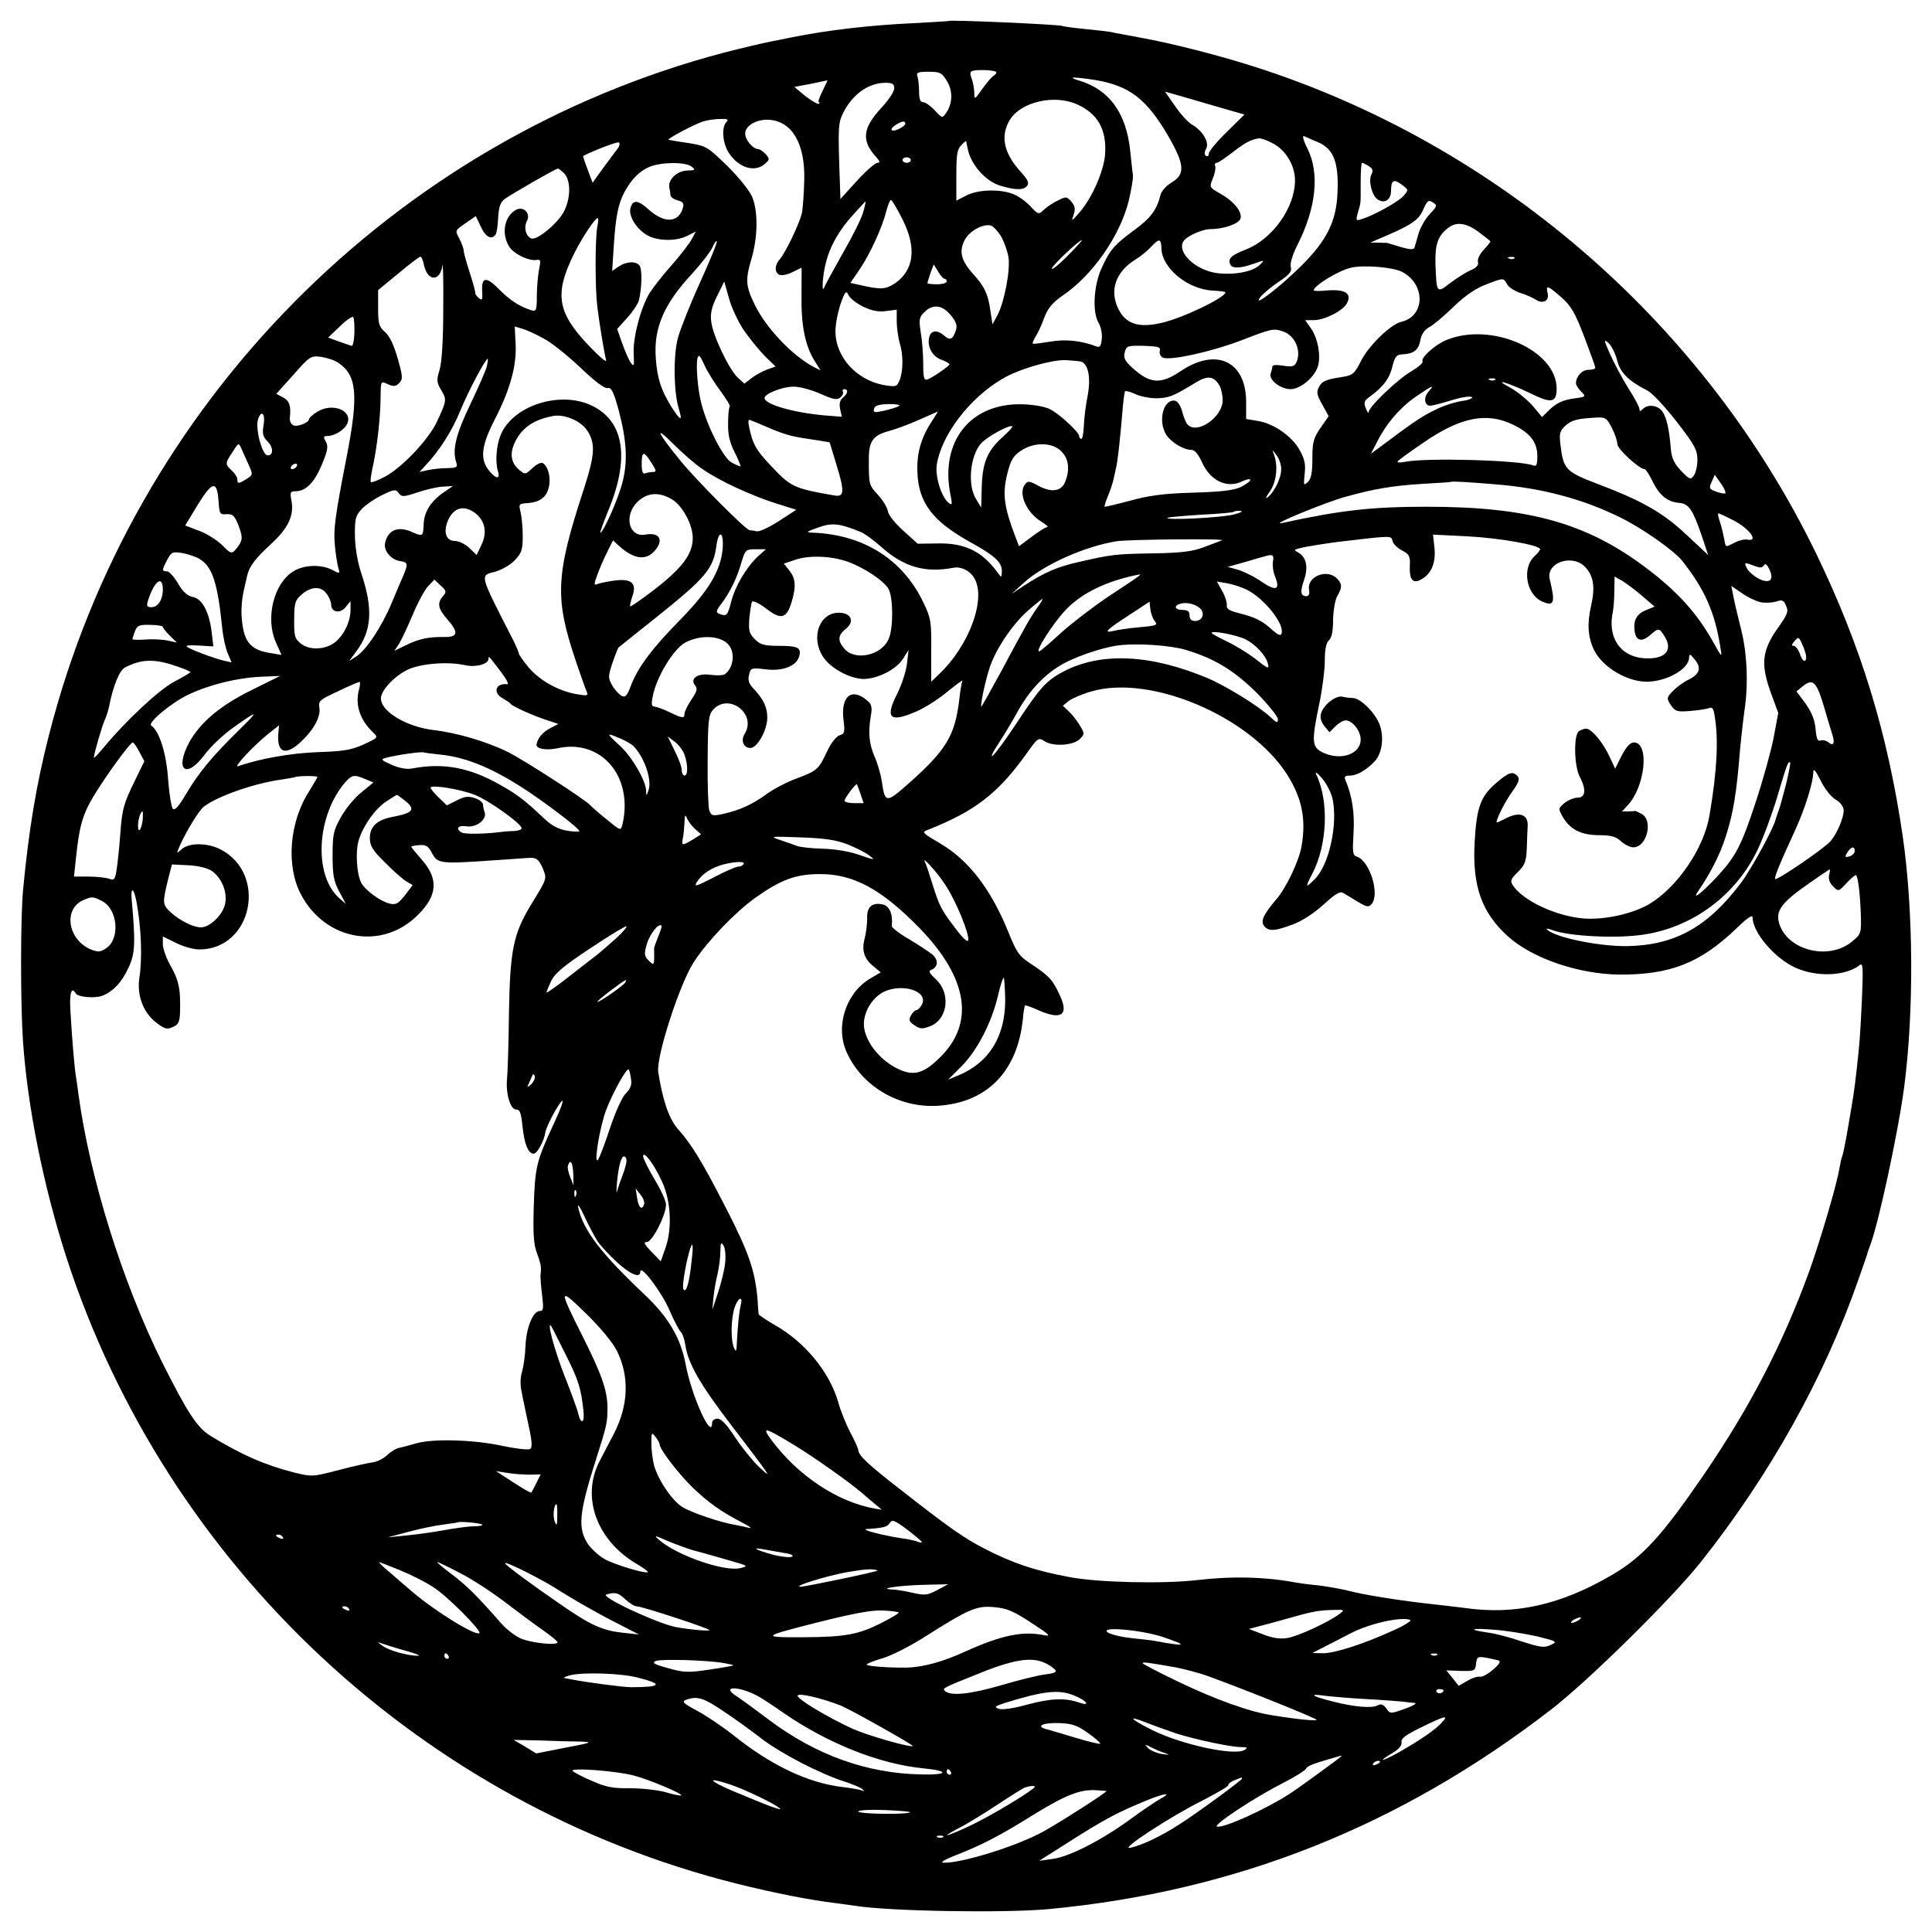 <?xml version="1.0" standalone="no"?>
<!DOCTYPE svg PUBLIC "-//W3C//DTD SVG 20010904//EN"
 "http://www.w3.org/TR/2001/REC-SVG-20010904/DTD/svg10.dtd">
<svg version="1.0" xmlns="http://www.w3.org/2000/svg"
 width="700pt" height="700pt" viewBox="0 0 700 700"
 preserveAspectRatio="xMidYMid meet">
<g transform="translate(0,700) scale(0.1,-0.1)"
fill="#000000" stroke="none">
<path d="M3437 6924 c-1 -1 -58 -4 -127 -8 -156 -7 -310 -25 -440 -51 -14 -3
-50 -10 -80 -16 -30 -6 -106 -24 -168 -40 -1196 -316 -2139 -1270 -2445 -2474
-45 -175 -73 -344 -93 -555 -10 -96 -10 -415 -1 -548 16 -241 75 -532 158
-789 363 -1118 1290 -1983 2429 -2268 136 -34 264 -59 355 -70 28 -4 60 -8 73
-10 122 -20 543 -27 702 -12 678 64 1272 300 1820 723 137 106 435 400 542
534 250 315 447 668 570 1020 17 47 31 90 33 95 1 6 5 17 8 25 30 71 104 414
126 580 36 274 34 639 -5 910 -55 375 -151 688 -314 1025 -400 823 -1127 1460
-1994 1750 -147 49 -329 96 -456 119 -47 9 -94 17 -105 20 -11 2 -54 7 -95 11
-41 4 -78 9 -81 11 -9 5 -406 23 -412 18z m173 -186 c0 -4 -5 -10 -11 -13 -6
-4 -24 -25 -40 -47 -27 -39 -29 -40 -29 -15 0 14 -4 37 -9 51 -7 17 -7 26 2
29 19 6 87 3 87 -5z m-180 -30 c23 -36 22 -83 -2 -117 -14 -20 -14 -20 -42 10
-15 16 -34 29 -42 29 -10 0 -14 12 -14 39 0 22 -3 46 -6 55 -5 13 2 16 40 16
41 0 48 -3 66 -32z m539 2 c124 -21 186 -69 265 -205 58 -101 61 -137 11 -166
-21 -13 -38 -32 -41 -48 -13 -51 -35 -81 -92 -123 -74 -54 -90 -72 -120 -138
-30 -64 -35 -162 -11 -201 8 -13 13 -39 11 -57 -3 -27 -7 -32 -20 -27 -55 21
-112 27 -168 17 -32 -5 -60 -9 -62 -7 -2 2 3 14 11 27 8 12 22 43 31 68 13 34
29 53 66 79 108 73 207 215 239 341 10 41 17 84 16 95 -2 11 -6 51 -10 88 -14
138 -77 224 -188 256 -44 13 -15 13 62 1z m-989 -40 c-11 -22 -17 -40 -14 -40
4 0 5 -3 1 -6 -3 -3 -24 9 -48 27 l-41 34 58 11 c33 7 60 12 62 13 1 1 -7 -17
-18 -39z m260 10 c0 -12 -21 -43 -46 -70 -68 -73 -74 -119 -21 -177 15 -17 17
-23 6 -23 -8 0 -41 -29 -74 -65 l-60 -66 -2 60 c-7 203 -7 215 14 256 34 65
91 105 151 105 26 0 32 -4 32 -20z m1192 -73 l77 -22 -64 -63 c-36 -35 -65
-70 -65 -78 0 -8 -5 -12 -10 -9 -7 4 -7 13 0 26 13 23 -13 66 -52 88 -12 7
-40 36 -60 66 l-37 53 67 -19 c37 -11 102 -30 144 -42z m-530 15 c75 -33 108
-91 102 -180 -4 -61 -47 -159 -93 -212 -29 -33 -30 -33 -21 -8 7 21 5 32 -8
47 -16 19 -19 20 -48 5 -18 -8 -41 -24 -52 -34 -19 -18 -20 -18 -48 12 -16 17
-43 37 -61 44 -47 20 -131 18 -173 -5 l-35 -18 0 92 c0 74 3 95 18 109 9 10
17 16 18 14 0 -2 2 -13 5 -26 10 -57 66 -120 119 -135 53 -16 83 -16 95 -2 10
12 6 22 -24 55 -60 67 -72 128 -37 186 40 65 161 93 243 56z m-1270 -64 c-19
-19 -14 -79 10 -114 36 -53 94 -70 130 -37 17 15 17 17 2 35 -10 10 -22 18
-27 18 -19 0 -47 33 -47 56 0 29 42 53 87 50 83 -6 130 -86 127 -217 -1 -46
-5 -100 -8 -119 -8 -37 -59 -145 -82 -171 -18 -20 -18 -48 1 -55 8 -3 29 1 46
10 18 9 33 16 33 16 1 0 0 -43 0 -97 -2 -110 13 -184 46 -238 l23 -37 -24 12
c-79 42 -172 140 -214 225 -33 68 -35 90 -13 165 24 80 25 172 4 225 -9 23
-48 71 -90 113 -73 71 -76 73 -143 84 -37 5 -69 11 -71 12 -4 4 98 58 126 66
15 5 43 9 62 9 26 1 31 -2 22 -11z m648 -6 c0 -5 -11 -14 -25 -20 -28 -13 -35
1 -7 17 21 13 32 14 32 3z m1497 -68 c55 -24 74 -73 69 -182 -4 -103 -38 -172
-129 -263 -77 -77 -182 -158 -151 -116 10 13 40 38 67 56 39 26 48 37 44 53
-4 12 6 45 23 79 69 135 82 261 37 351 -14 27 -19 47 -13 45 6 -3 30 -13 53
-23z m-170 -1 c49 -23 85 -80 85 -137 0 -98 -82 -213 -178 -250 -53 -21 -65
-32 -57 -53 6 -17 37 -16 87 2 39 14 39 13 20 -5 -25 -25 -96 -38 -158 -29
-77 12 -143 76 -118 115 12 19 69 44 99 44 46 0 101 19 107 37 9 23 -22 63
-72 91 -40 23 -41 23 -28 55 8 18 11 38 9 45 -3 6 0 12 5 12 6 0 32 18 59 39
44 34 66 46 96 50 5 0 25 -6 44 -16z m-2369 -21 c-7 -10 -31 -41 -52 -70 l-39
-54 -18 48 c-10 26 -17 48 -16 49 41 21 123 52 129 49 5 -3 3 -13 -4 -22z
m1062 -42 c0 -5 -7 -10 -15 -10 -8 0 -15 5 -15 10 0 6 7 10 15 10 8 0 15 -4
15 -10z m-795 -23 c16 -13 15 -14 -16 -15 -36 -1 -69 -33 -64 -61 2 -9 4 -22
4 -28 1 -7 12 -15 26 -19 20 -5 24 -11 19 -28 -16 -54 -67 -56 -124 -5 -38 35
-58 37 -66 4 -7 -30 25 -79 66 -100 38 -19 103 -19 141 1 l30 15 -15 -28 c-8
-15 -40 -57 -71 -92 -32 -36 -68 -82 -81 -102 -32 -52 -62 -164 -58 -223 2
-42 1 -46 -11 -30 -7 11 -21 42 -31 71 l-18 51 37 41 c20 22 39 51 42 63 11
46 12 113 2 126 -13 17 -48 15 -76 -4 l-23 -16 6 93 c7 107 16 151 39 194 26
47 53 74 89 90 42 18 129 19 153 2z m2454 1 c15 -9 17 -16 10 -30 -12 -23 2
-78 23 -91 25 -16 48 -1 48 32 0 39 10 44 40 21 24 -18 24 -18 5 -40 -20 -22
-108 -71 -152 -84 -20 -7 -21 -5 -13 24 11 38 10 28 10 110 0 39 2 70 5 70 3
0 14 -5 24 -12z m-2914 -27 c23 -26 23 -86 0 -134 -20 -43 -99 -109 -120 -101
-20 8 -28 40 -16 63 15 28 -12 55 -39 41 -43 -23 -55 -88 -24 -135 17 -26 70
-51 97 -47 16 3 17 -1 10 -35 -4 -21 -8 -64 -8 -95 0 -53 -2 -57 -20 -52 -42
13 -79 37 -117 76 -46 47 -64 45 -61 -7 2 -31 0 -35 -12 -25 -8 7 -14 15 -13
18 1 4 -8 37 -20 74 -12 37 -22 73 -22 80 0 7 -7 26 -15 42 -17 32 -18 30 27
61 l32 22 18 -38 c17 -38 40 -50 54 -28 4 6 8 34 9 63 3 39 8 54 25 66 29 20
183 109 191 109 3 1 14 -8 24 -18z m1225 -166 c52 -103 42 -184 -28 -232 -34
-22 -52 -23 -129 -5 l-32 7 31 45 c39 57 84 154 99 214 6 25 15 44 18 41 4 -2
23 -34 41 -70z m1911 20 c-16 -16 -34 -48 -41 -70 -6 -22 -13 -45 -15 -52 -3
-8 -15 -8 -50 2 -25 8 -47 14 -50 15 -3 0 -17 0 -32 1 l-28 0 25 11 c122 51
149 69 166 107 15 34 19 38 35 28 17 -11 17 -13 -10 -42z m-2053 8 c-5 -21
-38 -87 -73 -148 -34 -60 -65 -117 -68 -125 -11 -29 -7 41 5 87 15 61 49 121
101 177 23 26 42 46 43 46 1 0 -2 -17 -8 -37z m-964 -55 c-8 -46 -8 -222 0
-288 8 -65 25 -167 32 -195 3 -11 -26 14 -65 55 -113 120 -123 186 -50 333 30
59 75 127 85 127 2 0 2 -15 -2 -32z m1464 -36 c11 -20 23 -54 26 -75 7 -45
-15 -162 -40 -209 l-18 -33 -7 45 c-8 62 -22 93 -63 137 -44 49 -52 82 -31
123 17 33 66 60 95 53 9 -3 26 -21 38 -41z m1730 17 c23 -17 42 -32 42 -34 0
-2 -11 -16 -25 -31 -14 -15 -23 -34 -20 -43 3 -11 -5 -21 -26 -30 -17 -7 -50
-28 -74 -46 -50 -39 -50 -38 -54 67 -2 71 8 102 43 130 31 26 67 22 114 -13z
m-2821 -181 c-36 -79 -72 -170 -81 -203 -17 -65 -15 -195 3 -254 15 -50 8 -48
-27 6 -37 60 -51 103 -56 176 -8 110 30 196 133 307 33 36 65 78 72 93 6 15
14 26 16 23 3 -3 -24 -69 -60 -148z m1333 97 c-29 -30 -56 -52 -59 -49 -5 6
98 104 109 104 2 0 -20 -25 -50 -55z m338 25 c2 -72 96 -149 188 -153 24 -1
44 -4 44 -6 0 -19 -156 -94 -232 -111 -83 -19 -129 -4 -156 51 -33 66 -10 134
61 178 18 11 43 31 56 45 31 33 38 33 39 -4z m-2672 -60 c13 -60 58 -62 67 -2
2 15 4 -54 3 -153 0 -116 -5 -196 -13 -224 -12 -39 -11 -47 6 -75 20 -34 20
-37 -17 -116 -31 -65 -129 -168 -191 -199 -23 -12 -45 -20 -47 -18 -3 2 0 24
5 48 17 76 30 186 30 266 1 53 1 53 26 41 21 -9 29 -9 41 4 14 14 14 23 -5 89
-14 49 -29 81 -46 96 -22 19 -25 30 -25 87 l0 65 73 60 c39 33 75 60 80 61 4
0 10 -13 13 -30z m3951 24 c-3 -3 -12 -4 -19 -1 -8 3 -5 6 6 6 11 1 17 -2 13
-5z m-2065 -74 c5 0 8 -4 8 -10 0 -5 -16 -10 -35 -10 -19 0 -35 2 -35 4 0 1 5
18 11 36 l12 32 16 -26 c8 -14 19 -26 23 -26z m1658 25 c86 -45 84 -161 -3
-181 -37 -8 -118 -86 -146 -142 -23 -46 -30 -52 -69 -58 -59 -9 -72 -15 -83
-36 -10 -18 -8 -29 12 -64 l23 -42 -30 -43 c-25 -37 -29 -51 -29 -110 0 -50
-4 -73 -16 -85 -16 -15 -16 -13 -12 29 4 35 0 54 -18 86 -28 51 -96 98 -153
106 l-41 7 0 62 c0 147 -108 198 -236 112 -74 -50 -112 -47 -177 12 -26 24
-32 35 -27 55 6 24 10 25 69 24 54 -2 62 -4 58 -19 -2 -10 3 -20 12 -24 28
-11 175 22 276 60 119 46 124 47 159 35 44 -15 67 -71 48 -112 -7 -15 -16 -17
-48 -12 -24 4 -39 3 -39 -3 0 -6 -3 -17 -6 -25 -8 -23 35 -57 72 -57 37 0 90
46 100 86 10 39 -2 100 -26 134 l-21 30 31 0 c39 0 106 34 120 61 19 35 -5 51
-67 47 -29 -3 -53 -3 -53 0 0 17 90 72 135 82 46 11 152 2 185 -15z m380 -44
c5 -11 27 -25 47 -32 21 -6 47 -18 58 -25 26 -17 50 -3 42 25 -7 30 2 26 51
-17 35 -31 49 -56 82 -142 22 -58 40 -108 40 -112 0 -5 -11 -8 -25 -8 -23 0
-45 -24 -45 -49 0 -6 8 -19 19 -30 18 -18 18 -19 -29 -25 -34 -5 -58 -15 -81
-36 l-32 -31 -34 41 c-20 22 -56 52 -82 66 -66 35 -10 19 74 -21 76 -38 95
-34 95 17 0 140 -239 244 -402 175 -40 -17 -91 -64 -84 -76 4 -5 -15 -21 -40
-36 -50 -29 -154 -128 -155 -148 0 -7 -5 -1 -10 13 -9 22 -7 28 17 45 46 34
69 64 79 108 9 35 15 42 35 43 42 2 59 15 66 50 4 23 15 39 33 49 14 7 53 40
87 73 41 40 79 66 115 80 67 26 66 26 79 3z m-2764 -169 c22 -31 56 -73 76
-93 l38 -37 -31 -11 c-16 -6 -42 -20 -56 -31 l-26 -20 -24 22 c-32 30 -90 152
-96 202 -4 29 1 53 21 93 l26 53 17 -60 c9 -34 34 -87 55 -118z m431 87 c32
-15 56 -20 83 -16 l39 5 0 -42 c0 -22 5 -57 10 -76 14 -44 14 -101 1 -136 -10
-25 -13 -26 -53 -20 -102 17 -180 101 -180 196 0 26 9 71 19 100 16 45 20 49
28 31 5 -11 29 -30 53 -42z m317 -30 c19 -22 25 -38 20 -53 -10 -35 -22 -41
-42 -23 -25 23 -49 21 -55 -4 -9 -33 10 -70 43 -82 17 -6 30 -14 30 -17 0 -6
-59 -47 -80 -55 -12 -4 -15 6 -15 57 0 35 -4 86 -9 114 -7 46 -6 54 13 73 30
30 64 27 95 -10z m-2160 -66 c-1 -26 -5 -47 -10 -46 -5 1 -26 9 -47 16 l-38
14 43 41 c23 23 45 37 48 33 3 -5 5 -31 4 -58z m685 -19 c28 -14 87 -62 133
-105 52 -50 89 -78 100 -75 13 3 21 -13 39 -78 30 -113 34 -188 14 -265 -15
-58 -69 -181 -80 -181 -2 0 10 33 26 73 82 194 62 330 -56 387 -115 56 -287 1
-331 -106 -16 -38 -20 -98 -10 -131 10 -31 -8 -29 -33 3 -33 42 -27 90 23 187
55 107 79 195 74 274 l-3 60 27 -8 c15 -4 50 -20 77 -35z m3890 -79 c11 -45
41 -75 108 -109 19 -9 65 -59 108 -114 65 -84 75 -102 75 -138 0 -22 -6 -48
-13 -57 -11 -16 -15 -15 -45 16 -25 26 -35 46 -38 78 -6 74 -15 113 -30 137
-16 24 -53 29 -72 10 -9 -9 -12 -9 -12 0 0 7 -18 41 -40 75 -22 35 -51 90 -66
123 -23 52 -24 57 -6 41 11 -10 25 -38 31 -62z m-3249 -111 c21 -29 37 -54 34
-57 -3 -3 -6 -30 -6 -60 -1 -40 5 -69 24 -106 14 -28 23 -51 21 -51 -2 0 -17
6 -32 14 -29 15 -88 129 -109 211 -14 50 -21 141 -15 167 5 15 9 11 25 -24 10
-23 37 -66 58 -94z m-1385 102 c68 -45 75 -116 31 -341 -42 -216 -48 -261 -43
-318 3 -34 9 -72 13 -85 6 -21 6 -22 -22 -7 -40 21 -103 19 -141 -5 -71 -43
-102 -169 -64 -256 l21 -47 -41 7 c-76 12 -99 44 -104 141 -1 21 2 57 7 80 5
22 11 48 13 57 7 34 29 64 86 116 63 58 85 103 75 158 -6 30 -4 34 14 34 37 0
68 30 95 94 22 52 25 68 16 85 -10 17 -9 21 3 21 28 0 64 22 74 45 21 47 -52
77 -107 44 -17 -10 -31 -23 -31 -27 0 -14 -46 -31 -59 -22 -7 4 -12 16 -11 26
5 43 -1 61 -24 74 l-25 13 62 69 c59 67 63 70 100 65 21 -3 49 -12 62 -21z
m539 -13 c-4 -16 -31 -77 -60 -138 -52 -108 -66 -164 -51 -210 6 -18 2 -20
-31 -21 -20 0 -52 -3 -70 -7 l-32 -7 21 23 c50 52 98 127 128 202 29 70 90
185 98 185 2 0 0 -12 -3 -27z m2147 18 c30 -2 43 -54 30 -123 -7 -35 -13 -84
-14 -110 -1 -27 -5 -48 -9 -48 -4 0 -8 4 -8 10 0 14 -71 80 -105 97 -16 9 -59
17 -96 18 -192 8 -305 -134 -265 -329 7 -35 6 -38 -8 -27 -26 22 -48 95 -42
137 17 108 118 241 237 311 59 36 186 72 234 68 17 -1 37 -3 46 -4z m509 -91
c5 -10 10 -33 10 -50 0 -62 -95 -127 -128 -87 -6 6 -14 28 -19 47 -5 19 -16
36 -25 38 -43 8 -64 -74 -32 -124 19 -28 63 -54 91 -54 12 0 26 -17 40 -49 31
-65 91 -92 146 -64 15 7 27 9 27 4 0 -5 -16 -16 -35 -26 -27 -12 -72 -17 -173
-20 -105 -3 -158 -10 -227 -29 -49 -13 -91 -23 -93 -22 -1 2 4 19 12 38 8 19
17 46 20 59 3 13 7 33 10 45 6 27 14 99 22 194 3 41 8 78 10 82 2 3 18 -1 36
-9 17 -9 53 -16 78 -16 45 1 59 6 144 58 43 26 66 22 86 -15z m997 24 c-3 -3
-12 -4 -19 -1 -8 3 -5 6 6 6 11 1 17 -2 13 -5z m-2446 -50 c48 -22 62 -24 74
-14 8 7 12 16 9 21 -3 5 0 9 5 9 16 0 13 -16 -5 -31 -11 -9 -14 -22 -10 -41
l6 -28 -63 5 c-112 10 -217 40 -217 63 0 15 64 41 104 41 21 1 64 -11 97 -25z
m2204 6 c-18 -20 -14 -50 7 -50 7 0 42 9 78 20 35 11 68 16 73 11 4 -4 -12
-11 -37 -14 -25 -4 -70 -18 -98 -33 -48 -23 -82 -47 -197 -133 l-34 -25 23 44
c33 66 85 126 143 165 59 40 67 43 42 15z m-1918 -51 c-8 -5 -32 -12 -54 -17
-35 -8 -40 -7 -36 7 3 12 17 16 54 17 28 0 44 -3 36 -7z m119 -56 c-39 -59
-55 -115 -52 -185 4 -110 56 -177 191 -252 89 -49 115 -73 115 -105 -1 -25 -1
-25 -15 -6 -57 78 -119 108 -218 106 l-72 -1 -53 48 c-29 26 -54 57 -55 70 -2
13 -18 39 -35 58 -34 37 -34 38 -34 127 -1 69 15 90 75 106 23 6 71 24 107 40
36 16 66 29 68 30 1 1 -9 -16 -22 -36z m-2421 -12 c-5 -33 -3 -43 15 -61 21
-21 21 -50 0 -50 -20 0 -46 97 -35 131 12 36 27 20 20 -20z m1172 -20 c31 -46
29 -87 -11 -211 -104 -317 -107 -397 -28 -630 16 -47 32 -93 37 -104 7 -17 5
-18 -36 -11 -64 11 -132 48 -173 96 -20 24 -36 47 -36 51 0 5 -14 37 -32 71
-111 217 -109 212 -56 225 25 7 56 24 73 42 25 26 29 38 29 88 0 31 -4 71 -8
87 -7 28 -6 30 23 32 46 3 70 20 79 56 9 34 -1 76 -21 89 -7 4 -23 -4 -38 -18
-25 -24 -27 -24 -47 -7 -36 29 -37 71 -5 121 26 40 67 64 128 75 41 7 99 -18
122 -52z m3356 20 c61 -30 87 -63 87 -113 0 -33 -3 -39 -16 -34 -50 19 -386
28 -462 13 -18 -4 -31 -3 -28 1 3 5 43 34 90 66 137 95 232 114 329 67z m357
-11 c11 -21 20 -48 20 -59 0 -18 80 -91 99 -91 4 0 17 -20 29 -45 24 -49 54
-74 96 -77 35 -3 49 -24 81 -117 l24 -72 -78 73 c-86 81 -162 124 -326 186
-111 42 -121 53 -131 139 -5 42 -3 51 17 70 24 21 41 26 111 30 35 2 39 -1 58
-37z m-3045 -4 c59 -24 75 -28 165 -41 25 -4 45 -7 46 -8 0 -1 12 -38 25 -82
30 -97 28 -117 -9 -110 -148 26 -157 30 -235 114 -48 52 -59 71 -72 130 -6 27
-4 33 6 28 8 -3 41 -17 74 -31z m835 -32 c-53 -48 -71 -92 -73 -181 l-2 -72
-18 30 c-32 50 -23 155 17 202 21 24 106 71 114 62 2 -2 -15 -20 -38 -41z
m-1084 -114 c58 -41 177 -96 266 -124 l73 -23 -63 -41 c-34 -22 -70 -39 -80
-37 -9 2 -21 4 -26 4 -14 1 -193 181 -250 251 -86 105 -97 132 -27 62 34 -34
82 -76 107 -92z m-1646 18 c17 -37 17 -38 -6 -53 -29 -18 -34 -19 -34 -2 0 8
-9 22 -20 32 -25 23 -25 26 3 68 21 33 22 34 31 13 5 -11 17 -38 26 -58z
m2945 47 c27 -26 32 -65 15 -109 -13 -36 -49 -42 -96 -17 -35 19 -40 20 -51 5
-24 -33 6 -101 60 -134 18 -11 27 -20 21 -20 -6 0 -31 -16 -56 -35 l-46 -34
-17 45 c-37 98 -43 146 -26 215 13 53 22 67 50 86 48 32 114 31 146 -2z m797
-63 c1 -32 -23 -82 -48 -103 -11 -8 -8 -1 6 19 25 34 32 95 15 137 -6 17 -5
16 9 -3 10 -12 18 -35 18 -50z m-2281 20 c17 -26 18 -32 6 -32 -9 0 -21 -2
-29 -5 -9 -4 -13 6 -13 35 0 47 8 47 36 2z m-1286 -12 c-3 -5 -11 -10 -16 -10
-6 0 -7 5 -4 10 3 6 11 10 16 10 6 0 7 -4 4 -10z m5175 -98 c-4 -1 -19 2 -33
7 -24 9 -26 13 -15 36 l11 25 23 -33 c12 -17 19 -33 14 -35z m-830 33 c166
-13 316 -53 453 -121 77 -38 193 -119 222 -156 82 -104 119 -187 139 -318 6
-33 4 -32 -24 19 -60 108 -130 186 -244 272 -216 164 -428 223 -796 223 -203
0 -313 -13 -525 -59 -52 -11 157 75 230 95 104 29 169 40 280 47 55 3 101 6
102 7 3 3 70 -1 163 -9z m-4628 -63 c3 -44 5 -47 29 -45 23 1 29 -5 44 -43 16
-43 15 -54 -12 -86 -14 -15 -18 -14 -48 17 -19 18 -56 42 -84 52 l-50 19 46
76 c53 86 70 88 75 10z m817 35 c-47 -32 -72 -70 -74 -116 -2 -46 -2 -46 -46
-27 -49 21 -85 4 -94 -43 -5 -27 23 -60 55 -64 28 -4 29 -10 12 -51 -7 -15
-26 -61 -43 -101 -35 -84 -92 -171 -129 -194 l-25 -16 26 35 c56 75 61 153 19
280 -14 40 -23 93 -24 137 -1 63 2 74 24 98 14 15 47 38 74 51 45 22 50 22 61
7 11 -14 16 -14 68 3 32 11 73 20 93 21 l35 2 -32 -22z m827 -27 c38 -24 74
-92 74 -139 0 -59 -38 -110 -148 -194 -41 -31 -77 -56 -79 -54 -1 2 2 18 8 36
17 47 -2 65 -61 58 -25 -3 -53 -9 -62 -12 -17 -7 -17 -4 -4 32 8 22 24 59 36
83 l21 42 22 -20 c52 -47 95 -54 127 -20 37 40 21 71 -32 61 -59 -11 -79 68
-29 118 36 35 79 38 127 9z m-713 -50 c35 -28 43 -70 21 -115 l-17 -36 -26 25
c-15 15 -39 26 -53 26 -30 0 -42 29 -27 69 20 52 59 64 102 31z m2747 -4 c-43
-12 -250 -22 -240 -12 3 2 57 7 120 11 63 3 116 8 119 10 2 3 14 5 25 4 12 -1
1 -7 -24 -13z m1810 -21 c59 -30 94 -79 51 -70 -10 2 -31 -3 -46 -11 -35 -18
-32 -19 -38 14 -3 15 -9 42 -15 60 -6 17 -9 32 -6 32 3 0 27 -11 54 -25z
m-3160 -43 c14 -6 45 -29 70 -51 83 -75 161 -98 265 -78 27 5 58 -10 74 -36
46 -73 -16 -245 -126 -349 l-29 -28 0 113 c1 102 -1 117 -27 171 -74 158 -217
249 -402 256 -27 1 -25 3 20 19 51 18 76 15 155 -17z m-502 -63 c-8 -78 -50
-148 -150 -251 -104 -105 -157 -176 -182 -242 -14 -38 -21 -44 -34 -37 -9 5
-25 22 -34 38 -15 27 -15 32 1 81 10 29 20 54 22 56 2 2 60 48 129 103 189
151 215 182 226 268 9 60 28 46 22 -16z m2428 29 c3 -10 19 -25 35 -33 25 -13
29 -21 27 -56 -2 -53 13 -67 47 -45 34 22 48 61 42 115 l-5 44 122 -6 c118 -6
266 -32 266 -47 0 -4 -9 -15 -20 -25 -46 -42 -31 -138 27 -164 44 -20 49 -6
28 80 -15 61 83 94 129 44 30 -32 36 -73 21 -139 -15 -65 -12 -113 10 -160 29
-61 117 -115 190 -116 73 0 155 46 155 88 1 14 4 13 19 -6 27 -31 20 -54 -20
-74 -19 -9 -45 -28 -58 -42 -23 -24 -23 -26 -7 -51 15 -22 22 -25 69 -21 28 2
59 7 68 10 13 6 18 -1 22 -31 14 -84 8 -198 -19 -356 -20 -121 -117 -262 -219
-323 -61 -35 -159 -57 -235 -52 -101 8 -222 64 -259 121 -10 15 -7 23 19 48
26 26 30 39 32 87 1 31 2 66 3 77 3 44 -28 56 -79 30 -15 -8 -30 -15 -32 -15
-9 0 28 75 56 113 22 31 27 44 19 54 -17 20 -32 16 -77 -23 -58 -49 -72 -90
-79 -214 -9 -160 25 -256 120 -342 88 -80 257 -138 406 -139 182 -1 291 42
419 164 41 40 62 55 62 43 0 -54 80 -148 155 -182 77 -35 183 -31 234 10 11 9
12 -12 7 -129 -7 -142 -8 -153 -20 -260 -8 -69 -9 -77 -31 -205 -9 -52 -18
-97 -21 -101 -2 -4 -6 -24 -10 -45 -9 -56 -68 -256 -109 -371 -96 -263 -214
-491 -383 -738 -150 -219 -220 -296 -331 -361 -186 -109 -352 -146 -533 -120
-24 3 -65 8 -93 11 -142 15 -277 37 -340 54 -22 5 -67 13 -99 17 -33 3 -69 8
-80 10 -110 21 -232 24 -359 9 -123 -14 -358 -9 -462 11 -128 24 -205 50 -310
104 -75 39 -126 75 -305 215 -116 90 -149 122 -150 140 0 6 -13 35 -29 65 -16
30 -36 80 -44 110 -32 110 -121 218 -231 280 -31 18 -56 35 -57 38 -1 4 -3 27
-4 52 -9 104 -30 168 -113 330 -89 173 -124 231 -177 291 -31 35 -55 106 -70
205 -8 56 79 324 130 400 49 75 149 179 220 230 94 67 148 87 235 87 122 1
225 -55 363 -197 175 -181 200 -344 71 -469 -53 -52 -87 -64 -133 -47 -75 27
-141 106 -141 170 0 44 30 94 69 115 69 35 167 4 141 -45 -6 -11 -15 -20 -20
-20 -5 0 -14 -9 -20 -20 -8 -16 -6 -22 14 -35 21 -14 28 -14 59 -2 62 27 72
120 17 170 -23 21 -27 29 -16 33 25 10 27 35 5 55 -12 10 -50 35 -85 56 -35
20 -63 42 -63 48 5 45 -9 75 -37 79 -36 6 -54 -12 -52 -52 0 -20 -4 -53 -9
-72 -12 -43 -2 -75 33 -102 l25 -21 -39 -23 c-87 -52 -126 -172 -85 -265 58
-130 200 -210 348 -194 168 17 272 129 291 312 2 26 6 48 8 50 1 2 24 -6 50
-18 83 -36 110 -16 75 57 -25 54 -38 68 -98 108 -48 31 -56 42 -85 113 -64
160 -146 267 -251 328 -63 37 -66 40 -44 48 172 68 254 132 355 272 44 62 46
64 68 50 31 -21 105 -16 128 7 18 18 18 20 1 49 -10 17 -28 40 -40 51 l-22 21
22 18 c13 9 49 25 82 34 213 62 571 -89 707 -299 55 -86 71 -163 54 -261 -9
-54 -56 -153 -93 -195 -45 -53 -57 -78 -42 -96 16 -19 38 -18 104 7 33 12 77
41 111 72 44 40 59 49 72 41 10 -6 33 -20 53 -32 32 -19 38 -20 49 -7 30 36
-7 155 -53 171 -16 5 -17 15 -13 84 5 73 -5 137 -29 193 -6 13 -2 17 17 17 25
0 62 22 90 53 25 28 33 83 18 128 -14 43 -69 99 -98 100 -9 0 -27 2 -39 5 -25
4 -68 -30 -77 -62 -4 -13 1 -30 12 -44 l19 -23 21 21 c12 12 29 22 37 22 25 0
55 -38 55 -69 0 -55 -75 -79 -140 -46 -37 19 -38 41 -10 175 11 52 20 123 20
156 0 42 5 65 15 74 10 9 15 32 15 74 1 34 7 72 15 86 19 32 18 45 -1 64 -36
37 -110 7 -101 -41 3 -14 -1 -23 -9 -23 -22 0 -24 16 -9 59 16 46 8 83 -21 99
-16 9 -16 10 2 15 21 6 90 17 144 24 204 24 189 23 196 1z m-619 4 c-6 -2 -35
-13 -64 -24 -41 -16 -80 -21 -185 -23 -136 -2 -152 -4 -273 -32 -75 -17 -123
-38 -195 -85 l-45 -30 45 41 c73 66 222 132 336 150 46 7 408 10 381 3z
m-1681 -58 c-42 -39 -83 -109 -97 -165 -13 -50 -16 -53 -43 -43 -13 5 -12 11
8 37 32 43 55 90 72 148 14 47 16 49 52 49 l37 0 -29 -26z m-2020 -11 c44 -28
63 -89 79 -247 3 -32 12 -74 20 -93 l14 -33 -27 6 c-41 10 -131 44 -136 52 -2
4 19 5 46 3 l51 -3 -6 51 c-9 74 -34 121 -68 128 -20 4 -36 18 -54 49 -14 24
-32 44 -40 44 -19 0 -19 4 1 42 15 28 18 30 56 24 21 -4 51 -14 64 -23z m2345
-8 c61 -22 133 -70 149 -100 16 -31 17 -138 1 -177 -24 -63 -124 -85 -163 -37
-24 29 -22 48 7 71 33 26 19 58 -26 58 -71 0 -103 -91 -56 -161 27 -41 98 -79
147 -79 51 1 116 34 141 72 l21 33 -6 -50 c-3 -27 -19 -76 -35 -108 -46 -90
-27 -107 71 -64 30 13 80 45 112 72 32 26 56 43 53 39 -2 -5 -8 -35 -11 -66
-16 -135 -47 -186 -191 -313 -74 -65 -79 -64 -90 14 -4 25 -15 65 -26 89 -20
47 -24 85 -14 147 6 32 3 43 -12 56 -56 49 -97 18 -87 -67 6 -47 4 -53 -14
-58 -12 -4 -32 -29 -46 -60 -30 -64 -36 -69 -111 -97 -33 -12 -81 -37 -106
-55 -53 -39 -98 -59 -159 -73 -38 -8 -42 -7 -50 12 -4 12 -7 95 -6 183 1 144
3 164 20 183 57 62 159 -16 114 -88 -15 -24 -4 -51 21 -51 25 0 61 65 61 110
0 37 -13 65 -47 102 -20 20 -24 33 -19 53 6 25 8 26 60 20 60 -8 110 11 121
45 10 33 -3 40 -71 40 -55 0 -69 4 -89 24 -21 21 -23 31 -20 76 3 28 7 55 10
60 3 5 26 -6 51 -25 54 -42 74 -36 92 23 17 56 15 86 -8 115 l-20 25 42 14
c50 17 129 14 189 -7z m1541 0 c-2 -14 1 -38 8 -54 19 -48 4 -54 -47 -20 -25
18 -64 37 -85 44 l-40 11 64 18 c34 10 68 20 73 21 26 8 32 4 27 -20z m1744
-15 c20 -8 29 -8 35 2 5 8 11 3 20 -15 18 -39 1 -54 -40 -33 -17 9 -35 25 -41
36 -12 23 -11 24 26 10z m-2231 -38 c-6 -5 -55 -38 -110 -74 -55 -37 -132 -96
-172 -132 -39 -36 -74 -66 -78 -66 -15 0 52 104 97 151 59 62 152 106 268 128
2 1 0 -3 -5 -7z m1827 -73 l43 -37 -25 -10 c-38 -14 -52 -36 -48 -74 4 -40 25
-47 58 -18 30 26 32 26 53 -9 29 -49 -2 -81 -76 -76 -87 6 -134 76 -113 170 2
11 5 44 5 73 l1 53 30 -17 c16 -10 49 -35 72 -55z m-5362 25 c0 -37 -18 -64
-41 -64 -16 0 -19 4 -13 23 22 71 54 96 54 41z m1015 -24 c-22 -25 -18 -45 15
-83 43 -49 40 -66 -12 -65 -56 1 -92 -7 -140 -31 l-39 -19 16 24 c9 14 31 61
50 106 19 45 44 92 57 105 l22 23 23 -22 c21 -19 21 -23 8 -38z m2911 24 c64
-31 140 -126 127 -160 -3 -9 -14 -4 -36 16 -34 31 -57 43 -124 60 -31 8 -40
15 -38 28 1 9 -6 32 -17 51 l-19 34 35 -6 c19 -3 51 -13 72 -23z m1869 -47
c17 -2 40 0 53 4 18 7 25 4 33 -15 10 -21 6 -32 -30 -82 -57 -81 -62 -130 -26
-231 l28 -76 -17 -91 c-10 -50 -40 -159 -68 -242 -39 -118 -59 -163 -94 -210
-45 -60 -147 -156 -112 -104 45 66 79 131 101 200 27 84 39 155 52 320 4 41
11 104 16 139 14 93 9 207 -13 292 -10 41 -23 93 -27 115 l-8 41 41 -28 c23
-16 55 -30 71 -32z m-5201 31 c9 -12 16 -30 16 -39 0 -28 33 -33 52 -9 l18 22
0 -32 c0 -43 -26 -96 -60 -120 -36 -25 -91 -26 -121 -1 -21 17 -24 27 -23 87
0 60 3 69 28 91 34 29 70 30 90 1z m2574 -50 c-26 -37 -41 -63 -133 -235 -37
-68 -68 -123 -69 -123 -6 0 14 94 30 142 22 66 82 156 139 206 26 23 50 42 52
42 2 0 -6 -15 -19 -32z m424 -46 c15 -17 11 -19 -58 -25 -33 -3 -74 -9 -90
-13 -38 -9 -27 3 61 60 l70 46 3 -27 c2 -16 9 -34 14 -41z m167 43 c18 -18 7
-45 -19 -45 -13 0 -20 7 -20 20 0 15 -7 20 -25 20 -29 0 -34 16 -7 23 23 6 54
-2 71 -18z m-3759 -66 c0 -4 11 -18 25 -32 l26 -25 -33 7 c-18 4 -54 6 -80 4
-27 -2 -48 -1 -48 1 0 3 4 16 9 29 8 21 15 24 55 23 25 0 46 -4 46 -7z m3924
-46 c35 -18 72 -58 79 -85 7 -24 4 -24 -50 19 -27 20 -72 47 -100 60 -29 14
-53 27 -53 30 0 10 93 -8 124 -24z m-1877 -16 c28 -28 22 -86 -11 -110 -6 -4
-29 -5 -52 -2 -47 7 -76 -14 -55 -39 9 -11 6 -22 -14 -51 -14 -21 -25 -44 -25
-51 0 -18 -7 -17 -55 6 -22 11 -46 19 -54 20 -10 0 -12 9 -6 37 13 69 75 172
118 195 53 28 123 26 154 -5z m3898 -14 c9 -22 12 -40 6 -46 -5 -5 -13 4 -19
22 -6 17 -16 31 -23 31 -8 0 -8 4 1 15 17 20 18 20 35 -22z m-2241 -7 c105
-31 176 -74 259 -156 42 -43 77 -86 77 -96 0 -15 -4 -14 -27 8 -43 40 -161
113 -230 142 -204 85 -382 94 -518 24 -63 -33 -86 -58 -169 -184 -37 -56 -76
-110 -87 -120 -12 -11 -4 8 18 41 22 33 52 84 68 113 39 72 90 129 150 167 49
32 159 70 220 77 69 8 184 0 239 -16z m-2480 -79 c20 -26 31 -47 24 -46 -43 5
-54 -32 -15 -52 12 -7 24 -15 27 -19 6 -9 83 -44 134 -60 l39 -13 -29 -15
c-28 -15 -46 -36 -50 -59 -3 -16 35 -23 76 -14 159 35 276 -103 235 -277 -6
-23 -7 -22 -58 20 -29 23 -54 46 -57 49 -13 18 -238 163 -299 194 -77 38 -185
70 -271 80 -98 12 -190 67 -190 115 0 27 46 78 94 102 46 24 148 32 211 18 39
-9 85 4 85 23 0 12 -1 13 44 -46z m-1171 18 c26 -9 47 -18 47 -20 0 -2 -26
-18 -59 -35 -56 -30 -176 -142 -255 -238 -20 -24 -36 -41 -36 -37 0 13 31 120
41 140 5 11 11 31 14 44 14 73 37 131 57 142 60 32 109 33 191 4z m271 -84
c-116 -57 -188 -118 -228 -190 -54 -100 -13 -136 54 -47 23 31 70 75 104 99
94 67 97 65 21 -9 -97 -95 -146 -155 -191 -231 -26 -44 -40 -61 -48 -53 -5 5
-13 54 -17 107 -6 93 -32 175 -61 194 -15 10 74 84 136 113 77 36 175 60 261
64 l70 3 -101 -50z m387 2 c-15 -56 2 -110 51 -157 19 -18 18 -19 -34 -43 -44
-20 -72 -25 -163 -28 -96 -3 -212 -23 -292 -51 -21 -8 55 74 110 118 l38 30
-3 -34 c-4 -68 29 -77 85 -23 47 45 70 91 64 122 -4 23 2 28 67 58 39 19 74
34 78 34 4 1 3 -11 -1 -26z m5306 -58 c13 -44 27 -92 32 -107 10 -31 4 -43
-15 -27 -8 6 -20 9 -28 6 -10 -4 -15 7 -18 43 -3 33 -15 61 -37 92 l-32 43 22
18 c37 30 50 18 76 -68z m-4361 -120 c19 -8 40 -20 48 -27 41 -41 70 -126 55
-163 -7 -20 -8 -20 -8 1 -2 37 -51 122 -96 163 -50 46 -49 47 1 26z m234 -59
c13 -37 13 -76 0 -76 -5 0 -10 9 -10 20 0 12 -12 43 -26 71 l-25 51 25 -19
c14 -10 30 -31 36 -47z m-1975 10 l18 -34 -36 -74 c-39 -79 -45 -102 -51 -188
-2 -30 -7 -81 -11 -113 -7 -54 -10 -58 -29 -51 -12 4 -45 8 -74 8 l-54 0 7 65
c12 118 24 159 65 228 45 74 131 192 141 193 3 0 14 -15 24 -34z m1090 -10
c100 -10 203 -55 331 -142 82 -56 173 -127 173 -135 1 -3 -19 -3 -43 1 -31 5
-55 17 -83 43 -73 69 -98 88 -162 124 -109 62 -205 80 -316 59 -21 -4 -46 0
-76 13 -40 18 -41 20 -18 26 39 10 123 22 134 19 6 -2 33 -5 60 -8z m4875
-112 c-11 -43 -23 -86 -27 -94 -3 -8 -7 -21 -9 -27 -6 -31 -89 -183 -127 -233
-120 -159 -239 -225 -412 -228 -103 -1 -259 31 -290 60 -5 5 4 4 20 -2 57 -22
227 -31 325 -17 180 25 339 142 418 308 22 46 54 134 72 194 34 115 39 129 46
122 2 -2 -5 -39 -16 -83z m181 -51 c18 -11 29 -26 29 -39 0 -27 -23 -82 -47
-111 -20 -25 -195 -144 -201 -138 -5 5 16 55 73 179 35 77 65 171 65 211 1 12
10 0 26 -32 15 -31 38 -60 55 -70z m-1823 3 c20 -94 -13 -240 -64 -291 -34
-34 -36 -32 -10 18 55 104 62 263 15 361 -6 12 3 7 20 -13 17 -19 34 -53 39
-75z m-3678 79 c0 -2 -14 -26 -30 -52 -72 -112 -84 -270 -30 -373 88 -168 295
-205 424 -75 71 70 75 130 16 198 -22 25 -40 47 -40 49 0 2 13 5 30 6 23 2 32
-4 44 -27 22 -41 26 -42 241 -27 61 4 112 8 115 8 23 1 33 -7 46 -37 16 -40
18 -35 -44 -136 -62 -104 -74 -161 -78 -389 -1 -113 -5 -221 -7 -240 -5 -52
12 -110 33 -110 14 0 18 -12 23 -60 7 -67 21 -100 41 -100 12 0 38 47 42 78 4
22 45 100 60 113 8 6 -4 -28 -27 -77 -66 -142 -70 -159 -75 -301 -3 -104 -1
-141 12 -175 15 -41 16 -51 12 -80 0 -7 2 -39 6 -70 6 -49 5 -58 -8 -58 -25 0
-49 -60 -52 -125 -1 -33 -7 -75 -12 -93 -7 -22 -8 -49 -2 -75 4 -23 16 -77 25
-121 13 -59 14 -80 6 -86 -7 -4 -51 1 -99 11 -105 23 -251 27 -312 10 -25 -7
-54 -15 -64 -17 -11 -2 -30 -13 -43 -26 -13 -12 -36 -24 -51 -26 -15 -2 -71
-14 -124 -28 -96 -25 -98 -25 -163 -9 -106 27 -190 64 -303 133 -48 30 -82 82
-175 267 -142 286 -261 665 -302 965 -3 25 -8 56 -10 70 -5 29 -14 134 -20
238 -4 64 4 89 19 63 9 -14 68 -19 96 -9 39 15 71 48 96 103 24 50 25 91 11
247 -4 46 8 41 17 -7 18 -94 22 -209 11 -277 -10 -64 14 -127 61 -163 30 -23
39 -26 60 -16 26 11 28 23 26 110 -2 40 -10 69 -32 108 -17 29 -30 66 -30 81
l0 29 47 -23 c25 -13 64 -24 85 -24 193 0 249 277 74 364 -47 23 -112 23 -138
-1 -19 -17 -19 -17 -7 12 23 52 70 129 87 142 49 38 185 86 285 99 23 4 43 7
45 8 5 5 82 6 82 1z m174 -8 l29 -12 -45 -37 c-24 -19 -57 -60 -73 -89 -27
-48 -30 -63 -30 -139 0 -70 4 -93 24 -130 l24 -45 -23 20 c-96 84 -83 303 23
423 23 25 31 26 71 9z m1794 -54 l11 -33 -35 0 c-18 0 -34 4 -34 9 0 9 41 64
45 59 1 -2 7 -18 13 -35z m-1398 -3 c52 -20 170 -105 170 -121 0 -5 -12 -9
-27 -10 -16 0 -39 -2 -53 -4 -57 -7 -127 -8 -138 -1 -23 14 -12 27 19 22 35
-5 74 25 65 51 -3 8 -6 21 -6 28 0 7 -13 18 -29 23 -24 8 -37 7 -66 -8 l-36
-18 -29 28 c-17 16 -30 32 -30 36 0 12 108 -5 160 -26z m-249 -24 c35 -29 24
-42 -45 -55 -60 -11 -86 -35 -86 -78 0 -27 10 -44 53 -86 28 -29 63 -60 77
-69 l25 -15 -28 -37 c-24 -30 -32 -35 -55 -30 -34 8 -88 48 -103 75 -17 33
-22 114 -9 156 17 53 58 111 99 139 20 13 37 24 39 24 2 0 17 -11 33 -24z
m-954 -66 c-4 -35 -17 -53 -17 -22 0 21 9 52 16 52 2 0 2 -14 1 -30z m2002
-34 l21 -19 -30 -19 c-39 -23 -41 -23 -36 5 3 12 5 38 6 57 1 28 3 31 9 15 5
-11 18 -29 30 -39z m551 -55 c30 -12 66 -30 80 -41 22 -17 20 -17 -35 2 -36
13 -90 22 -135 23 -41 1 -83 6 -92 10 -10 4 -37 13 -60 21 -41 14 -38 14 72
10 87 -3 128 -9 170 -25z m3650 -25 c0 -7 -9 -16 -19 -19 -17 -4 -18 -2 -8 14
14 22 27 25 27 5z m-4026 -47 c-3 -5 -11 -9 -19 -9 -8 0 -48 -17 -89 -39 -67
-34 -73 -36 -60 -15 19 29 52 50 95 62 44 11 80 12 73 1z m731 -75 c38 -57 88
-178 83 -201 -2 -8 -20 8 -43 39 -56 73 -61 84 -86 163 -12 39 -24 75 -27 80
-16 30 44 -36 73 -81z m-2660 52 c37 -24 59 -76 51 -119 -7 -40 -55 -87 -88
-87 -28 0 -78 25 -111 56 -29 27 -29 33 -6 126 l12 46 58 -3 c33 -1 70 -10 84
-19z m5862 -17 c-3 -13 2 -28 14 -40 20 -20 20 -20 50 12 16 17 31 30 34 28 7
-8 14 -63 17 -138 2 -73 2 -74 -31 -102 -88 -73 -244 -30 -267 74 -8 40 15 70
107 134 41 29 76 52 78 53 2 0 1 -9 -2 -21z m-6257 -94 c57 -29 66 -138 14
-171 -20 -14 -29 -14 -55 -4 -85 36 -101 150 -24 180 28 12 33 12 65 -5z
m1864 -133 c-22 -20 -55 -49 -74 -64 -19 -15 -68 -52 -107 -83 -40 -31 -73
-54 -73 -51 0 3 8 22 17 42 14 28 46 55 143 119 69 46 127 81 130 79 2 -3 -14
-22 -36 -42z m151 5 c-8 -20 -15 -39 -15 -42 1 -65 1 -66 -19 -46 -17 17 -18
24 -7 62 11 36 43 76 53 65 2 -1 -4 -19 -12 -39z m1257 -228 c1 -133 -58 -229
-169 -275 l-38 -16 47 47 c56 55 109 155 133 254 9 40 19 70 22 68 2 -3 4 -38
5 -78z m-1377 61 c-7 -12 -91 -70 -100 -70 -4 0 17 18 46 40 56 42 64 46 54
30z m21 -348 c4 -22 -1 -36 -19 -54 -13 -13 -37 -66 -56 -123 -18 -55 -38
-107 -43 -115 -19 -30 4 114 28 178 24 63 75 155 82 147 2 -2 6 -17 8 -33z
m-361 -20 c-10 -10 -16 -12 -13 -7 3 6 8 19 13 30 5 14 9 16 12 7 3 -8 -3 -21
-12 -30z m473 -352 c33 -69 38 -172 13 -242 l-17 -48 -34 35 c-26 27 -30 35
-16 35 19 0 69 97 69 136 0 13 -19 54 -42 92 -22 37 -41 75 -41 83 1 22 40
-29 68 -91z m-128 75 c0 -8 -6 -32 -14 -52 -8 -21 -17 -47 -20 -58 -3 -11 -3
0 -1 25 5 60 15 100 26 100 5 0 9 -7 9 -15z m-193 -48 l1 -42 -12 30 c-7 17
-11 36 -8 43 9 24 17 11 19 -31z m10 -79 c-3 -8 -6 -5 -6 6 -1 11 2 17 5 13 3
-3 4 -12 1 -19z m246 -33 c-8 -22 -20 -9 -25 27 l-5 32 18 -23 c10 -12 16 -28
12 -36z m-169 -131 c11 -16 42 -50 70 -76 50 -46 86 -61 86 -35 1 27 79 -77
106 -141 16 -37 34 -71 40 -77 6 -5 14 -27 17 -48 10 -67 53 -142 163 -286
152 -199 155 -203 104 -156 -23 22 -62 70 -87 108 -29 45 -50 67 -63 67 -11 0
-20 -7 -20 -15 0 -67 -75 98 -96 213 -18 94 -62 169 -145 248 -164 155 -226
237 -244 319 -3 17 6 3 22 -31 15 -33 37 -73 47 -90z m463 -83 c-3 -25 -15
-73 -26 -106 l-20 -60 4 45 c3 25 9 63 15 85 5 22 10 58 10 80 1 34 2 37 12
21 6 -10 8 -39 5 -65z m-121 12 c-8 -80 -20 -121 -30 -104 -8 12 22 161 32
161 3 0 2 -26 -2 -57z m-270 -329 c45 -92 41 -197 -12 -299 -14 -28 -38 -72
-52 -100 -67 -129 -10 -287 136 -372 24 -14 41 -27 39 -29 -7 -7 -121 27 -156
47 -20 11 -46 35 -59 52 -40 59 -35 114 28 311 39 123 41 131 41 188 -1 61
-21 119 -91 258 -87 173 -86 178 14 80 54 -53 96 -104 112 -136z m448 168 c-6
-23 -11 -77 -14 -132 -1 -35 -3 -41 -10 -25 -13 29 -12 102 1 146 12 37 32 47
23 11z m-635 -179 c48 -95 56 -123 65 -205 5 -44 -9 -51 -19 -10 -3 15 -26 77
-50 138 -36 92 -64 196 -49 181 2 -2 26 -49 53 -104z m829 -329 c72 -44 194
-130 245 -173 12 -11 33 -29 47 -40 l25 -21 -25 4 c-136 24 -280 120 -376 250
-35 48 -25 46 84 -20z m-488 3 c0 -18 67 -105 118 -155 57 -55 104 -89 182
-129 25 -13 36 -21 25 -19 -11 3 -34 8 -51 11 -54 9 -158 44 -192 65 -37 23
-87 97 -102 150 -5 19 -10 55 -10 79 0 42 1 43 15 25 8 -10 15 -23 15 -27z
m-468 -110 l37 1 -16 -32 c-8 -17 -17 -32 -18 -34 -2 -2 -31 15 -65 37 l-63
41 44 -7 c24 -4 61 -6 81 -6z m97 -149 c0 -35 -2 -39 -9 -21 -8 19 -3 63 6 63
2 0 4 -19 3 -42z m1321 -95 c0 -3 -8 -2 -17 2 -10 3 -34 9 -53 11 -72 11 -154
32 -130 34 62 4 75 8 84 22 8 14 17 10 63 -24 29 -22 53 -43 53 -45z m-1593
63 c4 -3 -10 -6 -29 -6 -20 0 -71 -7 -114 -15 -44 -8 -106 -16 -139 -19 l-60
-6 75 20 c41 11 98 23 125 26 28 4 51 7 52 8 6 5 84 -2 90 -8z m-722 -46 c3
-6 -1 -7 -9 -4 -18 7 -21 14 -7 14 6 0 13 -4 16 -10z m1498 -50 c23 -6 76 -21
117 -33 73 -21 74 -21 40 -29 -59 -12 -225 46 -290 101 -23 20 -21 20 33 -4
33 -13 78 -30 100 -35z m320 -7 c23 -3 34 -9 27 -13 -7 -4 -38 -1 -69 7 -63
17 -84 29 -31 19 19 -4 52 -9 73 -13z m-1394 -62 c39 -16 93 -43 120 -61 50
-31 176 -158 168 -167 -13 -12 -164 81 -247 153 -14 12 -47 40 -73 63 -27 22
-46 41 -44 41 3 0 37 -13 76 -29z m219 -11 c43 -22 115 -69 162 -105 47 -36
109 -82 138 -102 28 -20 52 -39 52 -43 0 -13 -93 -3 -132 13 -21 9 -52 33 -70
53 -92 105 -127 139 -181 180 -32 24 -56 44 -52 44 4 0 41 -18 83 -40z m365
-67 c40 -25 119 -71 177 -101 l105 -54 -56 6 c-75 8 -117 26 -228 103 -102 70
-201 143 -201 149 0 9 140 -61 203 -103z m1147 77 c7 -3 -262 -59 -280 -59
-30 1 97 40 170 53 66 11 91 13 110 6z m216 -71 c-36 -19 -45 -20 -89 -10 -27
6 -61 12 -75 12 -56 3 30 15 118 17 l85 2 -39 -21z m-1130 -34 c15 -14 33 -25
41 -25 19 0 263 -80 263 -86 0 -5 -74 2 -122 11 -69 14 -277 111 -251 118 34
9 42 7 69 -18z m-1001 -35 c3 -6 -1 -7 -9 -4 -18 7 -21 14 -7 14 6 0 13 -4 16
-10z m2472 -50 c68 -44 73 -50 43 -44 -76 15 -152 -1 -281 -59 -82 -38 -156
-58 -215 -59 -63 -1 -144 5 -144 11 0 3 26 14 58 23 31 9 98 43 147 74 166
105 193 117 257 111 46 -4 70 -14 135 -57z m-481 38 c2 -3 -28 -21 -68 -41
-78 -39 -128 -48 -273 -49 -159 -1 -157 2 40 52 134 34 205 47 243 45 29 -1
55 -5 58 -7z m1598 -5 c-39 -30 -154 -83 -191 -88 -25 -4 -54 0 -88 14 l-50
19 45 12 c25 6 74 20 110 30 77 22 102 26 154 27 37 1 39 0 20 -14z m195 -60
c-107 -49 -212 -83 -256 -83 l-38 1 35 18 c19 10 67 34 105 54 68 35 180 60
214 48 8 -2 -19 -20 -60 -38z m671 37 c-8 -5 -19 -10 -25 -10 -5 0 -3 5 5 10
8 5 20 10 25 10 6 0 3 -5 -5 -10z m-1510 -60 c98 -33 91 -37 -28 -15 -9 2 -47
6 -84 10 -37 4 -76 14 -85 21 -29 22 119 9 197 -16z m1360 1 c72 -18 74 -19
48 -31 -22 -11 -37 -9 -105 13 -43 15 -98 29 -123 32 -76 11 -60 17 25 10 44
-3 114 -15 155 -24z m-4100 -52 c36 -10 56 -18 45 -18 -35 -1 -107 19 -129 36
-20 14 -20 15 -1 8 11 -4 49 -16 85 -26z m155 -19 c3 -5 1 -10 -4 -10 -6 0
-11 5 -11 10 0 6 2 10 4 10 3 0 8 -4 11 -10z m3582 4 c-3 -3 -12 -4 -19 -1 -8
3 -5 6 6 6 11 1 17 -2 13 -5z m222 -20 c10 -3 4 -13 -20 -34 -19 -16 -40 -27
-46 -25 -7 2 -28 -4 -45 -14 l-33 -19 -22 28 -23 28 53 -2 c50 -1 52 0 55 26
3 25 6 27 35 22 18 -3 38 -8 46 -10z m-2804 -10 c16 -3 31 -6 32 -8 1 -1 -37
-8 -85 -15 -79 -12 -94 -11 -152 5 -50 14 -59 19 -44 26 19 8 192 3 249 -8z
m1179 -9 c32 -21 29 -26 -19 -32 -19 -2 -90 -19 -158 -39 -113 -33 -184 -40
-204 -20 -9 9 -8 10 127 64 137 55 201 62 254 27z m455 -6 c35 -7 89 -21 121
-33 147 -54 390 -152 390 -157 0 -5 -67 1 -159 16 -81 12 -204 56 -338 120
-73 35 -133 66 -133 69 0 5 16 3 119 -15z m-1949 -37 c95 -24 87 -35 -25 -35
-25 0 -157 17 -213 28 -9 2 -21 4 -27 5 -5 1 4 6 20 10 45 12 183 8 245 -8z
m430 -64 c14 -7 59 -36 100 -65 162 -111 346 -184 505 -200 97 -9 91 -25 -9
-22 -196 4 -379 70 -549 197 -50 38 -104 77 -119 87 -56 35 2 38 72 3z m2490
18 c0 -11 -19 -15 -25 -6 -3 5 1 10 9 10 9 0 16 -2 16 -4z m-2185 -55 c37 -15
266 -144 262 -147 -7 -7 -166 39 -217 62 -90 41 -200 107 -200 120 0 12 85 -8
155 -35z m849 35 c44 -18 58 -39 17 -25 -52 18 -103 16 -189 -7 -50 -14 -92
-20 -104 -15 -17 6 -13 9 23 21 142 44 197 50 253 26z m1056 -12 c58 -3 116
-8 130 -9 14 -2 34 -4 45 -5 11 -1 -4 -10 -34 -21 -54 -19 -54 -19 -68 1 -11
15 -19 18 -32 11 -21 -11 -84 -6 -165 15 -73 18 -87 29 -26 20 25 -3 92 -9
150 -12z m-2329 -44 c41 -27 103 -72 139 -100 71 -54 212 -127 300 -155 30
-10 60 -22 65 -28 7 -7 7 -8 0 -5 -5 3 -37 9 -70 13 -125 14 -261 78 -399 189
-38 30 -96 69 -129 87 -51 27 -58 34 -42 40 40 15 64 8 136 -41z m1642 -81
c70 -22 196 -49 234 -49 22 0 25 -2 13 -10 -35 -23 -226 18 -334 71 -80 40
-95 56 -26 29 30 -12 81 -30 113 -41z m961 40 c-23 -26 -79 -64 -156 -108 -63
-35 -81 -37 -22 -2 23 14 34 27 32 39 -3 13 15 26 72 54 88 43 100 45 74 17z
m-1282 -38 c27 -19 46 -36 44 -39 -2 -2 -44 8 -93 23 -48 14 -96 29 -106 31
-35 11 -5 23 51 21 47 -2 65 -8 104 -36z m-1837 -31 c45 -2 39 -4 -56 -22
l-106 -21 -41 25 -41 24 97 -2 c53 -2 120 -4 147 -4z m2114 -41 c22 -8 20 -8
-9 -4 -19 3 -42 13 -50 21 -14 15 -13 15 9 4 14 -7 36 -17 50 -21z m640 -13
c-9 -9 -166 -123 -189 -137 -91 -58 -239 -124 -261 -117 -15 5 135 105 238
157 45 23 83 47 85 53 4 10 28 19 127 47 2 0 2 -1 0 -3z m141 -20 c0 -2 -7 -7
-16 -10 -8 -3 -12 -2 -9 4 6 10 25 14 25 6z m-2700 -50 c55 -15 174 -65 168
-71 -2 -2 -28 3 -58 12 -30 8 -88 14 -129 14 -59 -1 -86 4 -135 26 -34 14 -65
31 -71 36 -15 14 160 1 225 -17z m1145 14 c3 -5 1 -10 -4 -10 -6 0 -11 5 -11
10 0 6 2 10 4 10 3 0 8 -4 11 -10z m1055 -24 c0 -6 -168 -129 -230 -168 -64
-41 -133 -74 -175 -83 -42 -9 146 114 263 172 50 26 92 50 92 55 0 5 10 13 23
18 27 11 27 11 27 6z m-1853 -22 c53 -18 162 -70 178 -86 11 -10 -32 5 -170
63 -91 39 -96 52 -8 23z m1101 -10 c-21 -21 -157 -102 -225 -135 -91 -43 -126
-53 -48 -12 28 14 88 51 135 82 47 31 92 59 100 63 19 8 45 10 38 2z m261 -13
c6 -2 -172 -116 -229 -147 -96 -53 -293 -114 -360 -113 -16 0 -1 10 45 28 94
37 156 69 278 145 117 72 168 92 224 90 21 -1 40 -3 42 -3z m196 -28 c-16 -9
-64 -41 -105 -71 -103 -76 -224 -139 -285 -147 l-50 -7 90 57 c150 96 194 119
310 166 58 23 81 24 40 2z m-908 -49 c-9 -9 -178 -7 -187 2 -5 5 36 8 91 6 56
-2 99 -6 96 -8z m120 -90 c-3 -3 -12 -4 -19 -1 -8 3 -5 6 6 6 11 1 17 -2 13
-5z"/>
<path d="M5721 4351 c-20 -13 -18 -127 3 -166 24 -45 21 -75 -8 -75 -13 0 -34
-9 -47 -19 -23 -19 -23 -21 -9 -47 27 -48 65 -69 131 -70 46 0 64 -5 82 -22
13 -12 33 -22 45 -22 49 0 73 98 30 121 -13 7 -24 12 -25 11 -2 -1 -13 -2 -25
-2 l-21 0 21 23 c63 67 79 227 22 227 -13 0 -27 -15 -44 -47 l-24 -48 -21 45
c-23 50 -65 100 -84 100 -7 0 -18 -4 -26 -9z"/>
</g>
</svg>
